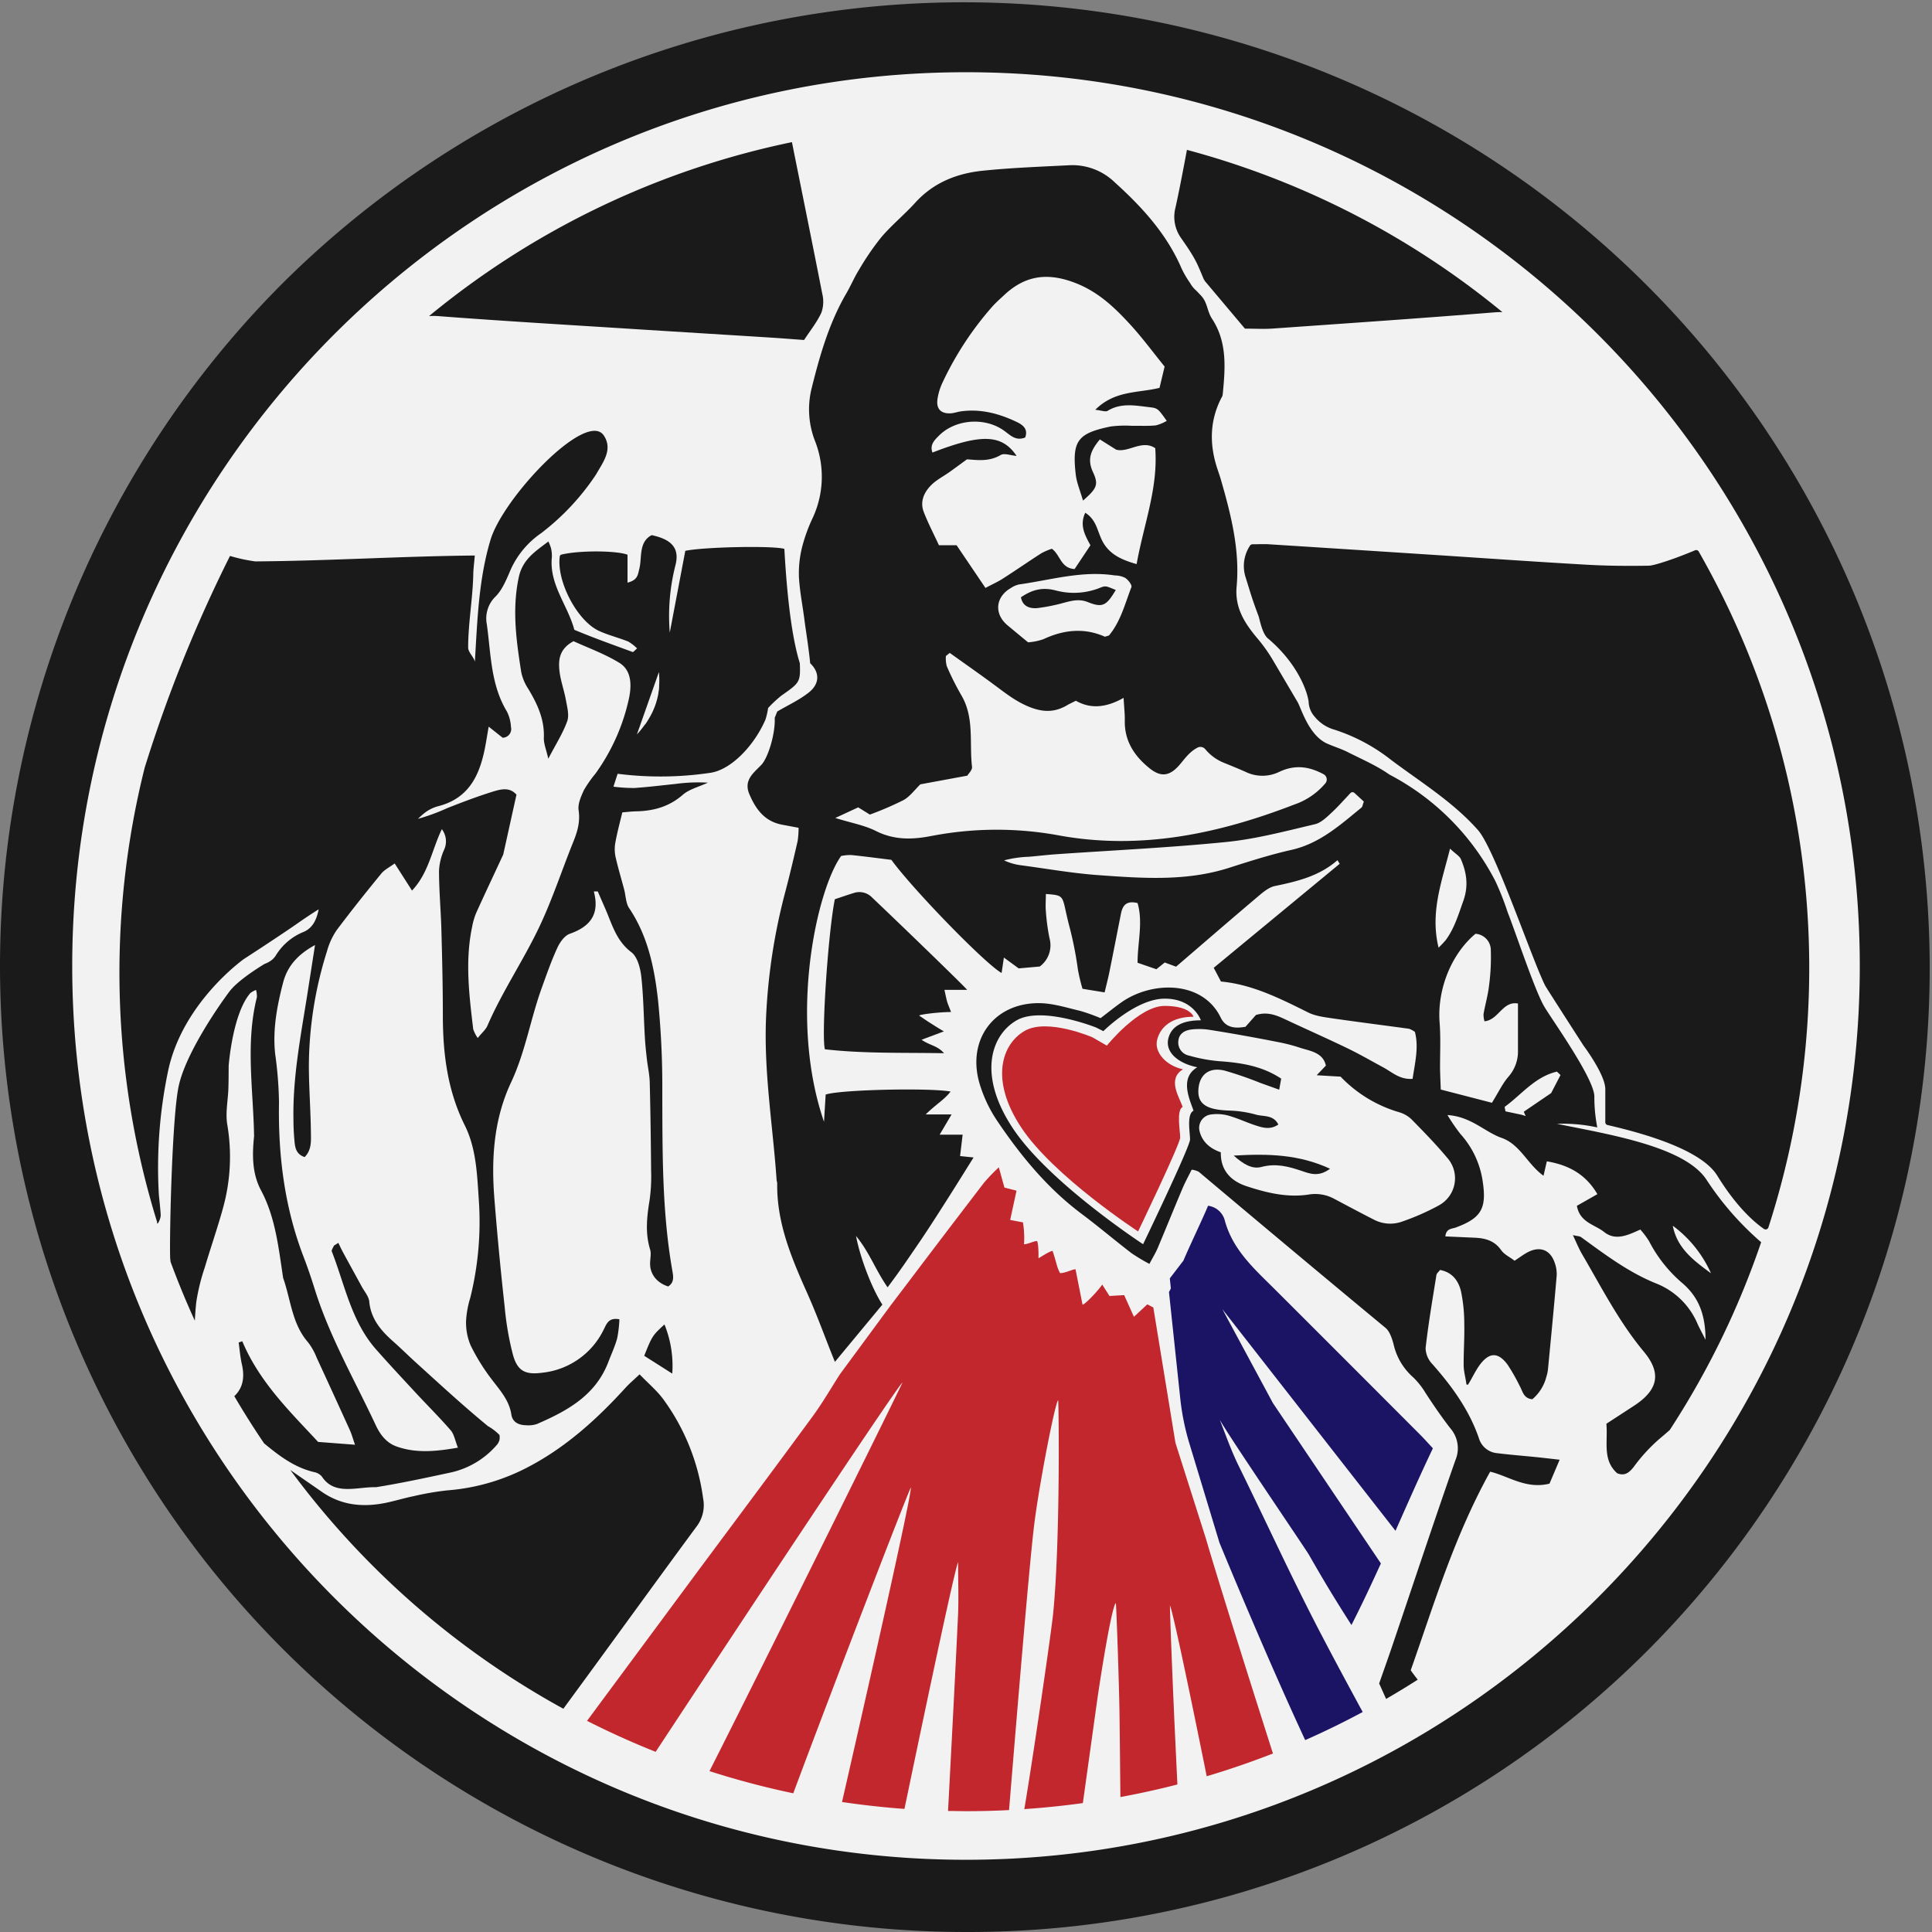 <svg id="Layer_1" data-name="Layer 1" xmlns="http://www.w3.org/2000/svg" viewBox="0 0 535 535"><rect x="0" y="0" width="535" height="535" fill="#808080" stroke="none"/><defs><style>.cls-1{fill:#f2f2f2}.cls-2{fill:#1a1a1a}.cls-3{fill:#fff}.cls-4{fill:#c1272d}.cls-5{fill:#1b1464}.cls-6{fill:none}</style></defs><title>site-logo</title><circle class="cls-1" cx="269" cy="266.05" r="257.5"/><path class="cls-2" d="M267.5 535A267.5 267.5 0 0 1 78.35 78.35a267.5 267.5 0 0 1 378.3 378.3A265.75 265.75 0 0 1 267.5 535zm0-515C131 20 20 131 20 267.5S131 515 267.5 515 515 404 515 267.5 404 20 267.5 20z"/><path class="cls-3" d="M180.62 200.6c.33-.47.64-1 .93-1.43-.29.48-.55.96-.93 1.43zm3.66-8.6c-.1.55-.22 1.09-.36 1.63.14-.56.26-1.1.36-1.63zm248.22 92.8zM77.47 265.61h.01l-.01.01v-.01zm105.76-69.86q-.28.73-.61 1.44.38-.71.61-1.44zm-98.51 59.67l.1-.07zm-6.39 9.16a4.83 4.83 0 0 1-.51.67 4.32 4.32 0 0 0 .51-.67zm9.07-10.98q1.37-.9 2.8-1.8-1.43.9-2.8 1.8zm95.13-56.23c-.24.5-.51 1-.8 1.48.27-.48.56-.97.8-1.48zm-4.16 6.01a27.7 27.7 0 0 0 2.21-2.73l-1-.62zM426.88 274q.79 1.37 1.54 2.76-.76-1.39-1.54-2.76zm-242.42-87.9zm.12 2.15q0 .86-.05 1.69.06-.84.05-1.69zm-.08 2c0 .54-.11 1.08-.2 1.61.09-.53.15-1.07.2-1.61zm-.67 3.69c-.15.53-.31 1-.5 1.56.19-.5.35-1.03.5-1.56zM65.5 153.92h.06l.53-1.06zm366.74 132.64l-4.66-8c1.83 3.26 3.5 6.02 4.66 8z"/><path class="cls-4" d="M325.5 399.55l-6.13-37.49-1.66-.87-3.71 3.45-2.7-6-4.07.24-2-3.16c-1.57 2.23-5 5.69-5.46 5.55l-1.94-9.79c-.89 0-2.79 1.07-4.27 1.07-.92-1.59-1-3-2.08-6.14-.88 0-3.92 2.14-3.91 2 0 .14.1-3.78-.39-4.75-.87 0-2.61.9-3.61.9a27.21 27.21 0 0 0-.3-6.07l-3.54-.66 1.76-8.11-3.35-.86-1.55-5.62a56 56 0 0 0-4.07 4.23q-10.94 14.27-21.78 28.62l-4.18 5.5-14 19c-2.5 3.93-4.83 7.95-7.56 11.67-10.44 14.24-21 28.36-31.55 42.55l-30.89 41.72q9.27 4.7 19 8.58c33.91-51.48 66.26-100.11 68.36-102.31.1.12-36 73.12-53.45 107.65a230.73 230.73 0 0 0 23.2 6.14c10.53-28.28 32.25-84.72 32.57-84.66.09 2.13-8.34 40.12-19.07 87.07q8.55 1.27 17.29 1.91c7.76-37.29 13.86-65.78 14.85-68.37 0 5.26.18 9.83 0 14.39-.85 18.13-1.82 36.26-2.77 54.39v.16c1.69 0 3.39.06 5.09.06q5.93 0 11.79-.3c1.18-14.19 5.46-67.08 7-79.29 1.33-10.68 5.69-33.36 6.6-34.22.18 1 .62 38.75-1.37 58.93-.55 5.59-5.85 41.8-8 54.31q8.19-.56 16.21-1.67l3.82-27.41c1.18-8.42 4.18-27.05 5.32-28 .19 2.06.88 22.17 1 30.16s.17 15.72.26 23.58q8-1.48 15.78-3.48l-.7-14.75c-.41-8.64-1.36-31.54-1.36-34.81.79 1.71 4.83 20.8 10.18 47.28q9.34-2.78 18.34-6.3c-8.54-26.79-15.57-49.26-18.6-59.62z"/><path class="cls-2" d="M121.29 87.53c17.77 1.36 35.56 2.4 53.35 3.53 13 .83 25.93 1.61 38.9 2.43 3 .19 5.95.43 9.12.66 1.64-2.52 3.55-4.89 4.79-7.56a9.12 9.12 0 0 0 .25-5.23c-2.74-14-5.6-28-8.4-42a231.62 231.62 0 0 0-100.5 48.18 16.81 16.81 0 0 1 2.49-.01zm209.55-15.76c1 1.81 1.73 3.77 2.56 5.68l.14.1v.15l11.2 13.3c2.49 0 5 .15 7.42 0 20.59-1.45 41.18-2.85 61.75-4.51a18.65 18.65 0 0 1 2.14-.05 231.81 231.81 0 0 0-87.37-44.94c-1 5.33-2 10.65-3.16 15.94a10.15 10.15 0 0 0 1.53 8.47c1.32 1.9 2.67 3.82 3.79 5.86zM194.69 414.85a59.87 59.87 0 0 0-11.12-27.52c-1.76-2.34-4.06-4.26-6.46-6.75-1.58 1.5-2.81 2.52-3.88 3.7-8.13 8.93-17 16.93-27.89 22.43a57.4 57.4 0 0 1-21.51 6 78.41 78.41 0 0 0-9.33 1.61c-2.61.53-5.17 1.33-7.78 1.86-6.29 1.27-12.28.66-17.69-3.13-2.87-2-5.8-4-8.65-6A233.6 233.6 0 0 0 156 473.18l5.59-7.63c10.43-14.25 20.78-28.57 31.26-42.78a9.75 9.75 0 0 0 1.84-7.92zM184 366.76c-3.34 3.08-3.4 3.17-5.61 8.68l7.77 4.93a30.51 30.51 0 0 0-2.16-13.61zm57.47-118.25a4.87 4.87 0 0 0-5.06-1.22c-1.73.52-3.44 1.13-5.23 1.72-1.83 9-3.77 37.53-2.76 41.55 10.72 1.23 21.62.89 33 1.09-1.88-2.15-3.89-2.11-6.23-3.73l6.18-2.31c-1.68-1-2.77-1.69-3.84-2.37s-2-1.34-3-2c.08-.33 5.63-1 8.83-1-.56-1.47-.9-2.2-1.12-3s-.41-1.79-.71-3.13h6.29c-.54-.78-17.91-17.6-26.35-25.6zm62.97-85.67a19.46 19.46 0 0 1-12.25.62c-3.7-.9-6.44-.12-9.48 1.94.5 2.62 2.53 3.13 4.46 3a50.39 50.39 0 0 0 7.78-1.58c2.11-.53 4-1 6.29-.09 4.1 1.64 5.13 1 7.74-3.35-2.73-1.12-2.79-1.27-4.54-.54z"/><path class="cls-3" d="M421.57 308.75l.61.13v-.16l-1-.12z"/><path class="cls-2" d="M498.21 232a230.85 230.85 0 0 0-23.3-71q-2.18-4.19-4.51-8.28a.81.81 0 0 0-1-.34c-5.44 2.3-11.3 4.25-12.8 4.27-5.65.09-11.32.06-17-.26-14.12-.8-28.23-1.8-42.35-2.72q-22.92-1.49-45.84-2.95c-1.5-.09-3 0-4.58 0a.82.82 0 0 0-.68.37 10.22 10.22 0 0 0-1.22 8.78c1.48 4.75 1.8 6 3.56 10.68.37 1 1 5 2.7 6.31 8.09 6.87 10.82 14.52 11.19 17.47a6.51 6.51 0 0 0 1.62 4.07 10.83 10.83 0 0 0 5.56 3.67 50.13 50.13 0 0 1 15.73 8.42c8.23 6.17 17.07 11.56 24 19.39 4.74 5.38 15.13 36.34 18.63 43.12.51.9 10.22 16 10.61 16.58.3.4 6 8.09 6 12v9.18a.8.8 0 0 0 .62.78c12.53 2.87 26.3 7.41 30.38 14 5.37 8.72 10.28 12.94 12.94 14.77a.81.81 0 0 0 1.23-.42A233.84 233.84 0 0 0 498.21 232z"/><path class="cls-3" d="M428.42 276.76c.32.6.64 1.2 1 1.8-.36-.56-.68-1.2-1-1.8zm4.68 9.29l-.6-1.26zm-356.62-19.7l-.16.09zm-1.27.6a7.48 7.48 0 0 0 1.12-.51l.16-.09a5.73 5.73 0 0 0 1-.72c-.19.08-1.05.57-2.28 1.32zm106.52-68.09c.28-.49.55-1 .8-1.48l.09-.19q.34-.71.61-1.44l.1-.25c.19-.51.36-1 .5-1.56l.09-.33c.14-.54.27-1.08.36-1.63v-.12c.09-.53.15-1.07.2-1.61v-.31q.06-.84.05-1.69v-.35c0-.59 0-1.19-.11-1.8l-4.87 13.9 1 .62v-.05c.33-.47.64-1 .93-1.43zM45.51 325.55v-.13l-.05-.24z"/><path class="cls-2" d="M43.5 338.55c0 1 1-1 1-2S44 331 44 331a130.26 130.26 0 0 1 2.55-34.44c4-19 21-31 21-31s10-6.47 15.22-10.13l.1-.07q1.26-.88 2.57-1.75t2.8-1.8c-.64 3.33-1.93 5.25-4.07 6.21a16.06 16.06 0 0 0-7.8 6.57 4.32 4.32 0 0 1-.51.67 5 5 0 0 1-.35.36 5.6 5.6 0 0 1-1 .72l-.16.09a7.68 7.68 0 0 1-1.12.51c-2.87 1.76-7.67 4.93-9.71 7.65-3 4-12 17-14 26-1.89 8.41-2.59 41.54-2.41 47.41 0 .47.08.94.12 1.41q3.06 8.31 6.72 16.3c.1-1.74.22-3.48.41-5.2a56.92 56.92 0 0 1 2.38-9.64c1.65-5.58 3.59-11.08 5.11-16.7a53 53 0 0 0 1.08-22.79c-.53-3.19.19-6.59.31-9.89.07-2.1.07-4.21.08-6.31 0-.16 1.08-14.51 6-20.18a6.48 6.48 0 0 1 1.57-.87 6.22 6.22 0 0 1 .25 2c-3.2 12.7-1 25.6-.78 38.49-.56 5.32-.53 10.42 1.92 15 4 7.49 4.84 15.84 6.13 24.28 2.13 6 2.43 12.74 6.92 17.83a17.79 17.79 0 0 1 2.38 4.27q4.62 10 9.16 20c.51 1.12.83 2.33 1.44 4.07l-10.22-.78c-7.63-8.24-16.24-16.52-21-27.88l-1 .35c.28 2 .43 4 .88 6 .83 3.59.33 6.59-2.09 8.86q3.92 6.68 8.26 13.08c4.19 3.45 8.49 6.75 14.07 8a3.62 3.62 0 0 1 2.01 1.3c3.51 5.22 9.75 2.68 14.89 2.83 7-1.12 14-2.63 21-4.14a23.56 23.56 0 0 0 12.57-7.69 3.62 3.62 0 0 0 .65-1.33 5.31 5.31 0 0 0 0-1.28 13.77 13.77 0 0 0-3.21-2.47c-6.81-5.6-13.29-11.58-19.82-17.5-2.1-1.9-4.11-3.9-6.22-5.78-3.43-3-6.37-6.3-6.83-11.22-.13-1.38-1.25-2.68-2-4-1.74-3.21-3.51-6.4-5.25-9.61-.47-.86-.88-1.76-1.31-2.64l-1.22.77c-.21.55-.74 1.22-.58 1.62 3.61 9.24 5.39 19.34 12.24 27.1 3.64 4.12 7.39 8.14 11.13 12.17 3.17 3.42 6.49 6.71 9.54 10.23.95 1.1 1.21 2.79 2 4.82-6.22 1.08-11.59 1.57-16.93-.31-2.87-1-4.61-3.33-5.82-5.92-5.85-12.51-12.81-24.51-16.94-37.8-.91-2.93-1.91-5.84-3-8.7-5.32-13.81-7.11-28.15-6.85-42.92a106.73 106.73 0 0 0-1.06-13.36c-.73-6.75.51-13.27 2.18-19.72 1.16-4.48 3.94-7.78 8.86-10.46-.82 5.21-1.5 9.6-2.19 14-1.8 11.35-4 22.65-3.79 34.23 0 2.16.11 4.33.33 6.49.17 1.65.6 3.28 2.77 4 2-2 1.76-4.57 1.73-6.94-.07-6-.53-12-.56-18a106.62 106.62 0 0 1 5-32 19.47 19.47 0 0 1 2.69-5.88c4-5.34 8.15-10.53 12.37-15.69.87-1.07 2.25-1.73 3.7-2.8l4.8 7.51c4.62-4.88 5.46-11.16 8.26-17a5.56 5.56 0 0 1 .57 5.83 16.31 16.31 0 0 0-1.35 5.66c0 5.49.51 11 .66 16.47.21 7.83.4 15.66.4 23.49 0 10.61 1.25 20.88 6.08 30.58 3.18 6.39 3.4 13.55 3.87 20.51a87.32 87.32 0 0 1-2.37 27.29 26.31 26.31 0 0 0-1.15 6.37 16.14 16.14 0 0 0 1.25 6.71 55.56 55.56 0 0 0 5.77 9.34c2.31 3.07 4.92 5.83 5.53 9.87.32 2.12 2.06 2.92 4.08 2.94a7.49 7.49 0 0 0 3-.34c8.38-3.63 16.23-7.91 19.76-17.15.83-2.18 1.83-4.31 2.45-6.55a33.6 33.6 0 0 0 .62-5.29c-3.05-.59-3.55 1.33-4.38 2.91a21.37 21.37 0 0 1-16.84 11.86c-4.74.65-7-.34-8.27-5a82.14 82.14 0 0 1-2.28-13.25Q138.1 347 136.91 332c-.89-11.09-.21-22 4.62-32.29 3.93-8.35 5.36-17.47 8.46-26.06 1.36-3.76 2.67-7.55 4.34-11.17.71-1.55 2-3.41 3.51-3.92 5.63-2 8.27-5.41 6.6-11.71h1.09c.73 1.69 1.47 3.37 2.2 5.06 1.82 4.24 3 8.68 7.1 11.77 1.68 1.26 2.48 4.36 2.75 6.72.62 5.61.66 11.29 1 16.94.11 2 .33 4 .55 5.94.24 2.14.74 4.26.79 6.4.21 8.15.31 16.31.38 24.47a47.27 47.27 0 0 1-.39 8c-.76 4.64-1.31 9.2.11 13.83.37 1.2 0 2.62 0 3.94 0 2.94 1.87 5.31 5 6.32 1.8-1.12 1.42-2.9 1.14-4.49-2.86-16.34-2.71-32.84-2.76-49.34a240 240 0 0 0-1.18-25.44c-1-8.93-2.8-17.75-8-25.49-.94-1.4-.92-3.43-1.38-5.16-.76-2.89-1.63-5.75-2.3-8.66a10.3 10.3 0 0 1-.21-3.91c.46-2.75 1.19-5.45 2-8.79 1.06-.08 2.48-.26 3.9-.29 4.8-.11 9.09-1.3 12.86-4.59 1.76-1.53 4.33-2.14 6.93-3.35a47.07 47.07 0 0 0-8.93.35c-3.81.4-7.62.87-11.44 1.13a45.77 45.77 0 0 1-5.78-.37l1.16-3.57a93.89 93.89 0 0 0 25.56-.25c5.9-.79 12.33-7.67 15.38-14.76a20.23 20.23 0 0 0 .73-3.2 34.7 34.7 0 0 1 3.69-3.44c5-3.52 5.32-3.67 5.09-9-2.83-9-3.85-24.08-4.28-31.63-3.34-.94-22.32-.53-27.43.54l-4.3 22.64a56.8 56.8 0 0 1 1.57-18.65c1.21-4.67-1-7.15-6.58-8.33-3.67 1.88-2.64 6.25-3.42 9.3-.43 1.69-.41 3.11-3.27 3.86v-7.74c-3.2-1.2-13.63-1.22-18.45 0-.1.13-.28.24-.3.38-1 6.85 4.8 18 10.94 20.76 2.57 1.16 5.35 1.84 8 2.9a11.75 11.75 0 0 1 2.46 1.91c-.71.59-1 1-1.2 1-5.43-2-10.87-3.92-16.18-6.16-1.79-6.78-7-12.53-6.22-20.1a9.38 9.38 0 0 0-.23-2.48 12.22 12.22 0 0 0-.74-1.87c-3.63 2.76-7.14 4.93-8.2 9.93-1.89 8.89-.68 17.57.7 26.29a13.32 13.32 0 0 0 1.92 4.56c2.52 4.19 4.53 8.45 4.33 13.55-.06 1.65.68 3.34 1.23 5.82 2.13-4.09 4.07-7.1 5.24-10.38.6-1.68 0-3.88-.35-5.8-.49-2.77-1.52-5.47-1.81-8.26-.31-3 0-6 3.91-8.1 4 1.83 8.55 3.47 12.61 5.94 3.35 2 3.51 5.89 2.83 9.47a55.66 55.66 0 0 1-9.41 21.31 33 33 0 0 0-3.14 4.49c-.81 1.76-1.75 3.85-1.48 5.63.47 3.18-.33 5.87-1.46 8.68-3.23 8-5.92 16.31-9.66 24.08-4.38 9.1-10.09 17.54-14.13 26.86-.49 1.14-1.57 2-2.69 3.42a9.57 9.57 0 0 1-1.25-2.45c-1.12-9.43-2.3-18.87-.3-28.33a18.71 18.71 0 0 1 1.11-3.83c2.45-5.42 5-10.79 7.5-16.19 1.22-5.48 2.43-11 3.67-16.58-1.86-2.15-4.31-1.53-6.43-.88-4.29 1.32-8.49 2.93-12.67 4.57a57.25 57.25 0 0 1-8.16 3 18.23 18.23 0 0 1 2.22-1.94 11 11 0 0 1 3.14-1.5c9.34-2.29 12.05-9.54 13.47-17.79.22-1.28.43-2.55.73-4.3l3.87 3.07a2.41 2.41 0 0 0 2.3-3 10.61 10.61 0 0 0-1.13-4.28c-4.5-7.45-4.4-15.94-5.55-24.13a8.45 8.45 0 0 1 2.43-7.71c2-2 3.14-5.07 4.34-7.8a24.47 24.47 0 0 1 8.32-9.76 67 67 0 0 0 15.14-16.2c1.91-3.35 4.74-6.92 2.18-10.79-4.78-7.23-27.88 17.17-31.39 28.87-3.28 10.92-3.64 22.25-4.33 33.74-.3-1.31-1.87-2.61-1.86-3.92 0-6.65 1.23-13.3 1.41-19.95 0-1.61.24-3.22.43-5.53-20.37.19-40.21 1.48-60.79 1.63a46.28 46.28 0 0 1-7-1.51 389.18 389.18 0 0 0-23.63 58.65 233.83 233.83 0 0 0 3.44 125.78v.17zm135.08-137.9a27.7 27.7 0 0 1-2.21 2.73l1.18-3.35 4.91-13.93c.06.61.09 1.21.11 1.8v.35q0 .86-.05 1.69v.31c0 .54-.11 1.08-.2 1.61v.12c-.1.55-.22 1.09-.36 1.63l-.09.33c-.15.53-.31 1-.5 1.56l-.1.25q-.28.73-.61 1.44l-.09.19c-.24.5-.51 1-.8 1.48l-.18.31c-.29.48-.6 1-.93 1.43z"/><path class="cls-3" d="M76.48 266.35a5.6 5.6 0 0 0 1-.72 5.73 5.73 0 0 1-1 .72zm8.34-11q1.26-.88 2.57-1.75-1.31.87-2.57 1.75zm-7 9.89c-.11.13-.23.25-.35.36a5 5 0 0 0 .35-.36zm-2.61 1.71a7.68 7.68 0 0 0 1.12-.51 7.48 7.48 0 0 1-1.12.51zm9.51-11.53a79.35 79.35 0 0 0-14 12.11 79.47 79.47 0 0 1 14-12.11zm99.85-67.52v.35c.01-.12 0-.25 0-.35zm-5.02 12.1l4.91-13.93zm4.75-8.14v.12zm-3.72 8.79v-.05.05zm3.95-10.71v.31c-.02-.1-.01-.25 0-.31zm-.61 3.67l-.09.33zm-2.19 5.25l-.18.31zm.88-1.67l-.09.19zm.72-1.69l-.1.25zM45.53 325.76v-.21zm31.92-60.13zm0 0zm246.26 92.13l-.21-4.21m-4.13 8.51l1.6.84"/><path class="cls-5" d="M338.5 362.55l47.93 61.35c3.41-7.67 6.76-15.31 10.36-22.84-1.51-1.62-2.6-2.86-3.76-4q-19.95-20-39.92-39.94c-5.65-5.64-11.71-10.92-13.93-19.1a5.52 5.52 0 0 0-4.65-4.13c-1.18 2.94-5.31 11.56-6.82 15.19l-3.77 4.92.29 2.79-.52 1 3.12 29.45a67.38 67.38 0 0 0 2.52 12.45l8.33 27.49s12.6 30.73 23.75 54.68q8.13-3.59 15.92-7.78c-3.8-7-7.58-14-11.29-21.11-8.19-15.63-15.31-31.3-23.09-47.13-1.94-3.94-3.48-8.26-5.18-12.65 2.81 5 23.73 35.7 24.7 37.39 4 7 7 12 11.75 19.41 2.9-5.68 5.56-11.37 8.15-17.05l-29.89-44.39z"/><path class="cls-6" d="M400.33 260.32c2.4-3.26 3.5-7.05 4.85-10.82 1.49-4.17.92-7.84-.67-11.58-.38-.89-1.46-1.48-3-2.91-2.36 9.38-5.53 17.67-3.21 27.42a27.55 27.55 0 0 0 2.03-2.11zM308.78 159.3c-9.07-1.4-17.77 1.27-26.59 2.5a6.82 6.82 0 0 0-2.24 1c-4.24 2.43-4.71 7.08-1 10.22 1.74 1.49 3.53 2.93 5.79 4.8A16.41 16.41 0 0 0 289 177c5.69-2.71 11.4-3.17 17-.67.6-.21 1-.23 1.21-.45 3.17-3.88 4.36-8.71 6.11-13.25.24-.61-.85-2-1.66-2.65a6.56 6.56 0 0 0-2.88-.68zM390.91 310a8.43 8.43 0 0 0-3.43-2 36.56 36.56 0 0 1-16.25-9.84l-6.62-.39 2.55-2.67c-.53-2.45-2.33-3.43-4.22-4.06a70.76 70.76 0 0 0-8.65-2.37c-6.36-1.26-12.76-2.36-19.16-3.43a18.6 18.6 0 0 0-4.95-.16c-1.89.2-3.66.95-3.89 3.2a3.7 3.7 0 0 0 3 4.07 43.41 43.41 0 0 0 8.3 1.54c6 .42 11.81 1.28 17.18 4.83l-.55 3.06-5.22-1.89a99.35 99.35 0 0 0-9.9-3.41c-4.14-1-6.75 1-7.19 4.76-.46 4 1.38 6.09 5.62 6.49 3.81.36 7.63.67 11.42 1.18 1.81.24 3.93.23 5 2.51-2.29 1.56-4.38.86-6.39.21-2.22-.72-4.34-1.71-6.56-2.41-3.07-1-6.13-1.17-9.07.74-.32 4.78 1.91 7.68 6.13 9.15-.09 5.18 3 8 7.11 9.38 5.51 1.81 11.25 3.22 17.14 2.33a11.05 11.05 0 0 1 7.21 1.2c3.52 1.89 7 3.78 10.6 5.59a9.58 9.58 0 0 0 7.75.81 69.44 69.44 0 0 0 10.5-4.59 8.53 8.53 0 0 0 2.36-13.26c-3.07-3.7-6.44-7.17-9.82-10.57zm-32.49-87.14c3.71-1.44 7.39-3.54 9.75-7.48-4.65-3-9-3.92-13.93-1.56a10.61 10.61 0 0 1-9.2 0c-2.85-1.27-5.76-2.4-9.14-3.8l-2.9-3.5c-3.22 1.1-4.62 3.41-6.35 5.39-2.69 3.1-5.12 3.4-8.22.91-4.2-3.37-7-7.55-6.89-13.23 0-1.78-.18-3.56-.33-6.29-4.75 2.67-9.06 3.17-13.21.8-1 .49-1.72.82-2.43 1.24-3.22 1.89-6.31 2-10 .64s-6.65-3.66-9.71-5.94c-4.21-3.13-8.52-6.13-12.79-9.19l-1.07.86a8.7 8.7 0 0 0 .24 2.8 77.11 77.11 0 0 0 4 8c3.69 6.24 2.18 13.22 3 19.87.11.9-1 1.94-1.3 2.46l-13 2.4c-1.57 1.51-2.89 3.37-4.69 4.38a89.55 89.55 0 0 1-9.3 4l-3.23-2-6.34 2.94c4.48 1.39 8.11 2 11.26 3.61 5.13 2.59 10.25 2.4 15.56 1.32a90.19 90.19 0 0 1 34.76-.13c22.67 4.2 44.34-.36 65.46-8.5z"/><path class="cls-6" d="M368.5 225.3c-1.31 1.19-2.8 2.6-4.42 3-8.1 1.85-16.2 4.07-24.43 4.9-15.72 1.59-31.52 2.31-47.29 3.41-2.49.17-5 .48-7.45.69a30.86 30.86 0 0 0-6.88 1 15.8 15.8 0 0 0 4.88 1.38c7.09 1 14.16 2.21 21.28 2.71 12.1.86 24.24 1.77 36.13-2 5.86-1.87 11.77-3.63 17.74-5.08 7.61-1.85 13.16-6.88 18.94-11.6.33-.27.37-.88.68-1.66l-3.16-2.9c-2.34 2.36-4.07 4.37-6.02 6.15zM260 150.93h4.79l8 11.83c2-1.06 3.6-1.81 5.09-2.76 3.5-2.24 6.92-4.63 10.43-6.87a17 17 0 0 1 2.87-1.22c2.39 1.73 2.38 5.36 6.29 5.62l4.39-6.59c-1.62-2.95-3-5.58-1.44-9 2.75 1.66 3.27 4.35 4.23 6.71 1.82 4.48 5.47 6.22 10 7.51 2-11 6-21 5.15-32.1-3.67-2.48-7.51 1.35-10.83.4l-4.5-2.83c-2.48 3-3.55 5.53-1.93 9s1.13 4.57-2.74 7.94c-.81-2.83-1.73-5-2-7.15-1.12-9.52.61-11.48 9.66-13.37a32.16 32.16 0 0 1 6-.18c2.16 0 4.34.09 6.48-.12a11.48 11.48 0 0 0 3.05-1.26c-2.31-3.21-2.43-3.53-4.68-3.77-3.93-.42-7.94-1.28-11.7 1-.58.35-1.65-.11-3.41-.29 5.41-5.45 12-4.61 17.79-6.08l1.41-5.89c-3.2-3.94-6.15-8-9.5-11.62-4.47-4.87-9.06-9.3-15.74-11.74-7.61-2.79-13.58-1.67-19.23 3.62-1.09 1-2.21 2-3.22 3.13a88.92 88.92 0 0 0-13.68 20.81 16.44 16.44 0 0 0-1.49 4.74c-.42 2.75.92 4.14 3.64 4 1 0 1.95-.43 2.94-.56 5.48-.73 10.58.65 15.46 3 1.67.8 3.09 2 2.24 4.25-2.67 1-4.18-.71-5.91-1.93-5.32-3.77-13.41-3.15-17.95 1.4-1.24 1.24-2.62 2.55-1.82 4.7 13.59-5.28 19.25-5.1 23.3.93-1.64-.13-3.41-.84-4.41-.25-3.3 2-6.74 1.34-9.34 1.2-2 1.47-3.39 2.49-4.79 3.49-1.75 1.24-3.73 2.25-5.21 3.75-1.92 2-3.06 4.5-1.93 7.31 1.31 3.13 2.81 6.09 4.24 9.24zm160.34 140.02c-.06-4.33 0-8.66 0-13.08-4.24-.77-5.36 4.54-9.27 4.92a6.83 6.83 0 0 1-.27-2c.46-2.61 1.22-5.19 1.52-7.82a59.09 59.09 0 0 0 .5-9.81 4.54 4.54 0 0 0-4.25-4.6c-6.81 5.72-10.62 15.56-9.93 24.58.31 4.12.07 8.27.12 12.41 0 1.93.12 3.86.2 6.14l14.19 3.67c1.85-3 2.94-5.29 4.51-7.17a10.57 10.57 0 0 0 2.68-7.24zm42.89 48.51c1.19 6.23 5.85 9.68 10.52 13.12a33.13 33.13 0 0 0-10.52-13.12zm-32.14-42.68c-6.1 1.43-9.77 6.35-14.48 9.77l.24 1.23 4.72 1 .87.31c-.26-.6-.48-1.11-.5-1.22l7.58-5.12 2.59-5z"/><path class="cls-2" d="M341.63 320c2.7 2.38 5.07 3.84 7.7 3.14 4-1.05 7.46-.14 11.11 1.1 2.27.77 4.72 1.77 7.87-.6-8.67-4-17.16-4.2-26.68-3.64z"/><path class="cls-2" d="M472.5 326.6c-6.15-9.22-27.44-12.54-41.36-15.4a44.61 44.61 0 0 1 11.17 1 43.93 43.93 0 0 1-.81-8.56c0-5-12.09-21.78-13.92-25-2.61-4.46-8.08-21-10.08-26a76 76 0 0 0-3.42-8.67 69 69 0 0 0-29.33-29.48c-3.49-2.46-7.5-4.18-11.34-6.12-1.92-1-4-1.6-6-2.5-4.85-2.24-6.94-9.23-8-11.31l-6.94-11.78a43.89 43.89 0 0 0-4.2-5.91c-3.42-4.08-6.38-8.37-5.83-14.43.93-10.17-1.57-19.94-4.36-29.63-.27-.92-.58-1.83-.89-2.74-2.3-6.79-2.28-13.42 1-19.83a2.81 2.81 0 0 0 .39-.92c.7-7.24 1.34-14.48-2.92-21-1.52-2.33-1.22-4.61-3.22-6.61l-1.1-1.16a8 8 0 0 1-1.83-2.25 25.52 25.52 0 0 1-2.68-4.79c-4.14-9.16-10.79-16.37-18.12-23a16.89 16.89 0 0 0-12.24-4.77c-8.13.42-16.28.7-24.37 1.54-7.1.73-13.55 3.27-18.57 8.76-3 3.32-6.54 6.21-9.46 9.62a73.47 73.47 0 0 0-6.17 9c-1.32 2.11-2.29 4.44-3.54 6.59-4.84 8.3-7.43 17.46-9.7 26.66a24.14 24.14 0 0 0 1.06 14.29 27 27 0 0 1-.74 21.36 44.79 44.79 0 0 0-2.88 8 29.54 29.54 0 0 0-.86 8.31c.24 4.14 1.1 8.25 1.6 12.38.15 1.27 1.15 7.5 1.51 11.42 2.66 2.51 2.69 5.67-.39 8.1-2.65 2.09-5.8 3.53-8.73 5.26-.27.68-.5 1.25-.7 1.74.22 4.27-1.8 11.06-3.73 13.06-2.17 2.25-4.93 4.22-3.29 8.09 1.78 4.2 4.26 7.55 9.06 8.45l4.57.86a24.71 24.71 0 0 1-.26 3.66c-1.08 4.71-2.19 9.41-3.42 14.08a163.37 163.37 0 0 0-5.31 34.43c-.7 15.3 1.86 30.21 2.9 45.29 0 .33.17.66.17 1-.16 11 4 20.76 8.37 30.53 3 6.77 4.69 11.72 7.61 18.9l13.14-15.85c-2.85-4.38-6.14-12.88-7.29-19 3.69 4.45 5.36 9.36 8.74 14.21 3.63-4.85 5.61-7.83 8.27-11.71s5.15-7.78 7.66-11.71 5.1-8.11 7.88-12.54l-3.74-.39.71-5.92h-6.37l3.31-5.61h-7.18c3.09-3 5.09-4 6.9-6.33-5.53-1.07-30.47-.56-34.59.83l-.46 7.54c-10-29.08-1.9-64.44 4.75-73.61a13.31 13.31 0 0 1 2.79-.26c3.8.39 7.58.9 11.11 1.33 6.12 8.38 26.21 29 30.53 31.33l.63-4.27 4.1 3 5.84-.52a7.31 7.31 0 0 0 2.69-7.84 57 57 0 0 1-1-7.42c-.15-1.59 0-3.2 0-4.82 5.8.43 4.2.4 6.62 9.39a101.62 101.62 0 0 1 2.25 11.54 51.41 51.41 0 0 0 1.27 5.32l6.13 1c.45-1.93 1-4 1.4-6.05 1.06-5.22 2.07-10.46 3.11-15.69.44-2.19 1.37-3.79 4.61-3 1.56 5.34 0 10.92 0 16.53l5.21 1.8 2.31-1.87 3.14 1.16c7.63-6.55 15.17-13.09 22.79-19.53 1.37-1.16 2.94-2.47 4.59-2.81 6.22-1.28 12.3-2.75 17.31-7.15l.62 1L336.1 268l2 3.8c8.63.79 16.36 4.69 24.14 8.56 2.15 1.07 4.74 1.34 7.17 1.7 6.92 1 13.85 1.87 20.78 2.82a6.51 6.51 0 0 1 1.62.87c1.12 4.31 0 8.6-.64 13-3.55.26-5.66-1.84-8.08-3.15-3.35-1.81-6.66-3.73-10.09-5.38-5.7-2.75-11.48-5.3-17.22-8-2.46-1.15-4.91-2.11-8-1.15l-2.88 3.26c-2.76.5-5.46.35-6.85-2.51-5-10.4-19.11-10.19-27.51-4.26-1.89 1.33-3.69 2.8-5.78 4.38a52 52 0 0 0-5.6-2c-3.7-.87-7.44-2.08-11.18-2.15-12.63-.22-20.33 10.07-16.72 22.29a38 38 0 0 0 4.89 10.32c6.54 9.7 13.93 18.68 23.41 25.77 4.66 3.49 9.11 7.27 13.73 10.82a49.57 49.57 0 0 0 5 3c.93-1.76 1.7-3 2.26-4.31 2.33-5.53 4.57-11.09 6.91-16.61.72-1.7 1.62-3.33 2.44-5a.29.29 0 0 1 .35-.14 5.64 5.64 0 0 1 1.71.56C349.2 339 366.4 353.4 383.7 367.73c1.06.88 1.8 2.83 2.29 4.89a17.21 17.21 0 0 0 5.33 8.77 21.22 21.22 0 0 1 3.44 4.35c2.18 3.35 4.44 6.66 6.89 9.81a8.42 8.42 0 0 1 1.38 8.78c-6 17.14-11.7 34.37-17.53 51.56-1.12 3.31-2.3 6.59-3.59 10.29.64 1.41 1.28 2.84 1.92 4.28q4.44-2.57 8.76-5.33c-.62-.8-1.27-1.65-1.94-2.6 6.31-17.85 12-37 22-55 5 1.18 9.94 4.94 16.43 3.31l2.81-6.62c-2.6-.29-4.47-.52-6.35-.71-3.63-.37-7.28-.65-10.9-1.1a5.8 5.8 0 0 1-5.11-4.15c-2.71-7.86-7.49-14.43-12.95-20.59a6.56 6.56 0 0 1-1.81-4.37c.77-6.77 1.92-13.51 3-20.25.07-.42.54-.78 1-1.38 3.38.63 5.13 3 5.82 6a44.19 44.19 0 0 1 .89 8.89c.09 3.83-.2 7.66-.17 11.49 0 1.77.57 3.54.76 5.31l.42.11c1.19-1.85 2.07-3.93 3.4-5.67 2.59-3.38 5-3.38 7.58.09a53.64 53.64 0 0 1 3.44 6.06c.77 1.4 1 3.3 3.42 3.52a12 12 0 0 0 3.89-6.25 10.25 10.25 0 0 0 .45-2.16c.83-8.6 1.66-17.2 2.4-25.81a9.07 9.07 0 0 0-.5-3.43c-1.23-3.83-4.28-4.92-7.86-2.87-1 .57-1.92 1.26-3.3 2.17-1.26-1-2.85-1.7-3.72-2.94-1.86-2.66-4.43-3.31-7.36-3.44l-8.08-.36c.19-2.23 1.82-2.07 2.9-2.47 7-2.59 8.53-5.26 7.47-12.5A24.84 24.84 0 0 0 404.4 314a53.77 53.77 0 0 1-3.58-5.23c6.63.45 10.28 4.67 15 6.33 5.17 1.83 7.09 7.22 11.6 10.49l.92-4c5.94 1 10.74 3.51 14 9.09l-5.68 3.23c.83 4.64 4.94 5.17 7.52 7.23 3.19 2.56 6.62.89 10.05-.66a23.58 23.58 0 0 1 2.42 3.22 38.18 38.18 0 0 0 9.25 11.64c4.49 3.87 6.37 8.69 6.39 15.66-1-2-1.66-3.17-2.2-4.37a20.73 20.73 0 0 0-11.52-11.24c-7.58-3.05-14.13-8-20.73-12.8-.38-.28-.86-.24-2.28-.56 1 2.14 1.67 3.78 2.55 5.29 5.38 9.18 10.19 18.69 17.11 27 5 6 3.88 10.63-2.71 14.94l-7.68 5c.46 5.06-1.16 10 3 13.71 2 .8 3.24-.07 4.55-1.73a46.87 46.87 0 0 1 7-7.67c1-.84 2-1.69 3-2.58a231.7 231.7 0 0 0 25.31-52 82.45 82.45 0 0 1-15.19-17.39zM257.76 134.44c1.47-1.51 3.46-2.51 5.21-3.75 1.39-1 2.76-2 4.79-3.49 2.6.14 6 .77 9.34-1.2 1-.59 2.77.12 4.41.25-4.05-6-9.71-6.21-23.3-.93-.8-2.15.58-3.46 1.82-4.7 4.54-4.54 12.63-5.17 17.95-1.4 1.73 1.22 3.24 3 5.91 1.93.85-2.28-.57-3.44-2.24-4.25-4.87-2.35-10-3.73-15.46-3-1 .13-2 .51-2.94.56-2.73.13-4.06-1.26-3.64-4a16.44 16.44 0 0 1 1.49-4.74 88.92 88.92 0 0 1 13.68-20.82c1-1.11 2.13-2.11 3.22-3.13 5.64-5.29 11.61-6.41 19.23-3.62C303.91 80.59 308.5 85 313 89.89c3.35 3.66 6.31 7.68 9.5 11.62l-1.41 5.89c-5.82 1.47-12.38.63-17.79 6.08 1.76.18 2.83.64 3.41.29 3.76-2.31 7.76-1.45 11.7-1 2.25.24 2.37.55 4.68 3.77a11.48 11.48 0 0 1-3.05 1.26c-2.15.21-4.32.08-6.48.12a32.16 32.16 0 0 0-6 .18c-9.05 1.88-10.78 3.84-9.66 13.37.26 2.2 1.18 4.31 2 7.15 3.86-3.37 4.38-4.4 2.74-7.94s-.56-6 1.93-9l4.5 2.83c3.33.95 7.17-2.88 10.83-.4.84 11.1-3.2 21.12-5.15 32.1-4.56-1.29-8.22-3-10-7.51-1-2.36-1.48-5-4.23-6.71-1.59 3.43-.18 6.07 1.44 9l-4.39 6.59c-3.9-.26-3.9-3.89-6.29-5.62a17 17 0 0 0-2.87 1.22c-3.51 2.24-6.92 4.62-10.43 6.87-1.49 1-3.12 1.7-5.09 2.76l-8-11.83H260c-1.45-3.16-3-6.11-4.19-9.18-1.11-2.86.04-5.39 1.95-7.36zm55.53 28.18c-1.75 4.54-2.94 9.37-6.11 13.25-.18.22-.6.23-1.21.45-5.59-2.5-11.3-2-17 .67a16.41 16.41 0 0 1-4.28.88c-2.25-1.86-4-3.3-5.79-4.8-3.68-3.15-3.21-7.8 1-10.22a6.82 6.82 0 0 1 2.24-1c8.83-1.23 17.52-3.91 26.59-2.5a6.56 6.56 0 0 1 2.85.67c.86.57 1.95 1.98 1.72 2.6zm-55.18 68.83c-5.3 1.07-10.42 1.25-15.54-1.33-3.15-1.59-6.78-2.22-11.26-3.61l6.34-2.94 3.23 2a89.55 89.55 0 0 0 9.3-4c1.8-1 3.12-2.87 4.69-4.38l13-2.4c.29-.52 1.41-1.56 1.3-2.46-.79-6.64.72-13.63-3-19.87a77.11 77.11 0 0 1-4-8 8.7 8.7 0 0 1-.24-2.8l1.07-.86c4.27 3.06 8.58 6.06 12.79 9.19 3.06 2.28 6 4.56 9.71 5.94s6.74 1.26 10-.64c.71-.42 1.47-.76 2.43-1.24 4.15 2.37 8.47 1.87 13.21-.8.15 2.73.37 4.51.33 6.29-.11 5.68 2.68 9.86 6.89 13.23 3.1 2.49 5.53 2.18 8.22-.91 1.48-1.7 2.72-3.64 5.07-4.85a1.74 1.74 0 0 1 2.12.47 13 13 0 0 0 5.1 3.73c2.16.88 4.15 1.68 6.11 2.56a10.61 10.61 0 0 0 9.2 0c4.36-2.08 8.27-1.57 12.35.63a1.66 1.66 0 0 1 .53 2.46 19.56 19.56 0 0 1-8.7 5.95c-20.9 8.08-42.33 12.6-64.8 8.59a95.08 95.08 0 0 0-35.44.06zM377 223.64c-5.89 4.81-11.53 9.93-19.35 11.7-5.8 1.31-11.47 3.1-17.13 4.92-11.95 3.86-24.16 2.95-36.33 2.08-7.12-.51-14.19-1.76-21.28-2.71a15.8 15.8 0 0 1-4.87-1.38 30.86 30.86 0 0 1 6.88-1c2.49-.21 5-.52 7.45-.69 15.77-1.1 31.57-1.83 47.29-3.41 8.23-.83 16.33-3 24.43-4.9 1.62-.37 3.11-1.78 4.42-3 1.8-1.64 3.41-3.47 5.47-5.66a.79.79 0 0 1 1.1 0l2.59 2.38c-.31.79-.35 1.4-.67 1.67zM401.54 235c1.49 1.43 2.58 2 3 2.91 1.6 3.74 2.16 7.41.67 11.58-1.35 3.77-2.45 7.56-4.85 10.82a27.55 27.55 0 0 1-2 2.11c-2.36-9.75.82-18.03 3.18-27.42zm-71 72.54c-2 1-1 6-1 8s-13 29-13 29-26-17-36-32-6-26 1-30 22 2 22 2l2 1s9-9 17-9 10 6 10 6c-4 0-8 1-9 5s3 7 8 8c-5.04 3.01-2.04 9.01-1.04 12.01zm67.88 26.27a67.51 67.51 0 0 1-10.11 4.45 9.75 9.75 0 0 1-7.79-.49c-3.68-1.87-7.32-3.82-11-5.77a11.05 11.05 0 0 0-7.21-1.2c-5.89.89-11.63-.51-17.14-2.33-4.13-1.36-7.21-4.21-7.11-9.38-3.14-1.09-5.18-3-5.88-5.84a3.73 3.73 0 0 1 3-4.61 12.14 12.14 0 0 1 5.86.56c2.22.69 4.35 1.69 6.56 2.41 2 .65 4.1 1.35 6.39-.21-1.35-2.75-4.15-2.17-6.11-2.72a30.76 30.76 0 0 0-7.35-1.14c-6-.2-9.19-1.51-8.63-6.32.44-3.8 3.06-5.74 7.19-4.76a99.35 99.35 0 0 1 9.9 3.41l5.24 1.88.55-3.06c-5.36-3.55-11.18-4.41-17.18-4.83a43.41 43.41 0 0 1-8.3-1.54 3.7 3.7 0 0 1-3-4.07c.23-2.25 2-3 3.89-3.2a18.6 18.6 0 0 1 4.95.16c6.31 1 12.62 2.14 18.89 3.38a47.34 47.34 0 0 1 6 1.56c2.55.86 6.31 1.2 7.13 4.93l-2.55 2.67 6.62.39a36.56 36.56 0 0 0 16.25 9.86 8.43 8.43 0 0 1 3.43 2c3.38 3.44 6.75 6.9 9.84 10.6a8.53 8.53 0 0 1-2.37 13.22zm14.74-28.43l-14.19-3.67c-.08-2.28-.18-4.21-.2-6.14 0-4.14.2-8.3-.12-12.41-.69-9 3.12-18.87 9.93-24.58a4.54 4.54 0 0 1 4.25 4.6 59.09 59.09 0 0 1-.5 9.81c-.3 2.63-1.06 5.2-1.52 7.82a6.83 6.83 0 0 0 .27 2c3.91-.37 5-5.69 9.27-4.92v13.08a10.57 10.57 0 0 1-2.7 7.26c-1.59 1.86-2.65 4.15-4.52 7.16zm8.82 2.46c0 .11.24.61.5 1.22l-.87-.31-4.72-1-.24-1.23c4.71-3.42 8.38-8.34 14.48-9.77l1 .94-2.59 5zm41.29 31.62a33.13 33.13 0 0 1 10.52 13.12c-4.7-3.44-9.37-6.89-10.56-13.12z"/><path class="cls-4" d="M327.6 296.1c-4.48-.9-8.07-4.59-7.17-8.17s4.07-6.38 10.07-6.38c0 0-.83-3-8-3s-16 11-16 11l-4-2.31s-12.45-5.38-18.72-1.79-9.86 13.45-.9 26.9S315.15 341 315.15 341s11.66-24.21 11.66-26-1.1-7.59.69-8.48c-.9-2.66-4.38-7.73.1-10.42z"/></svg>